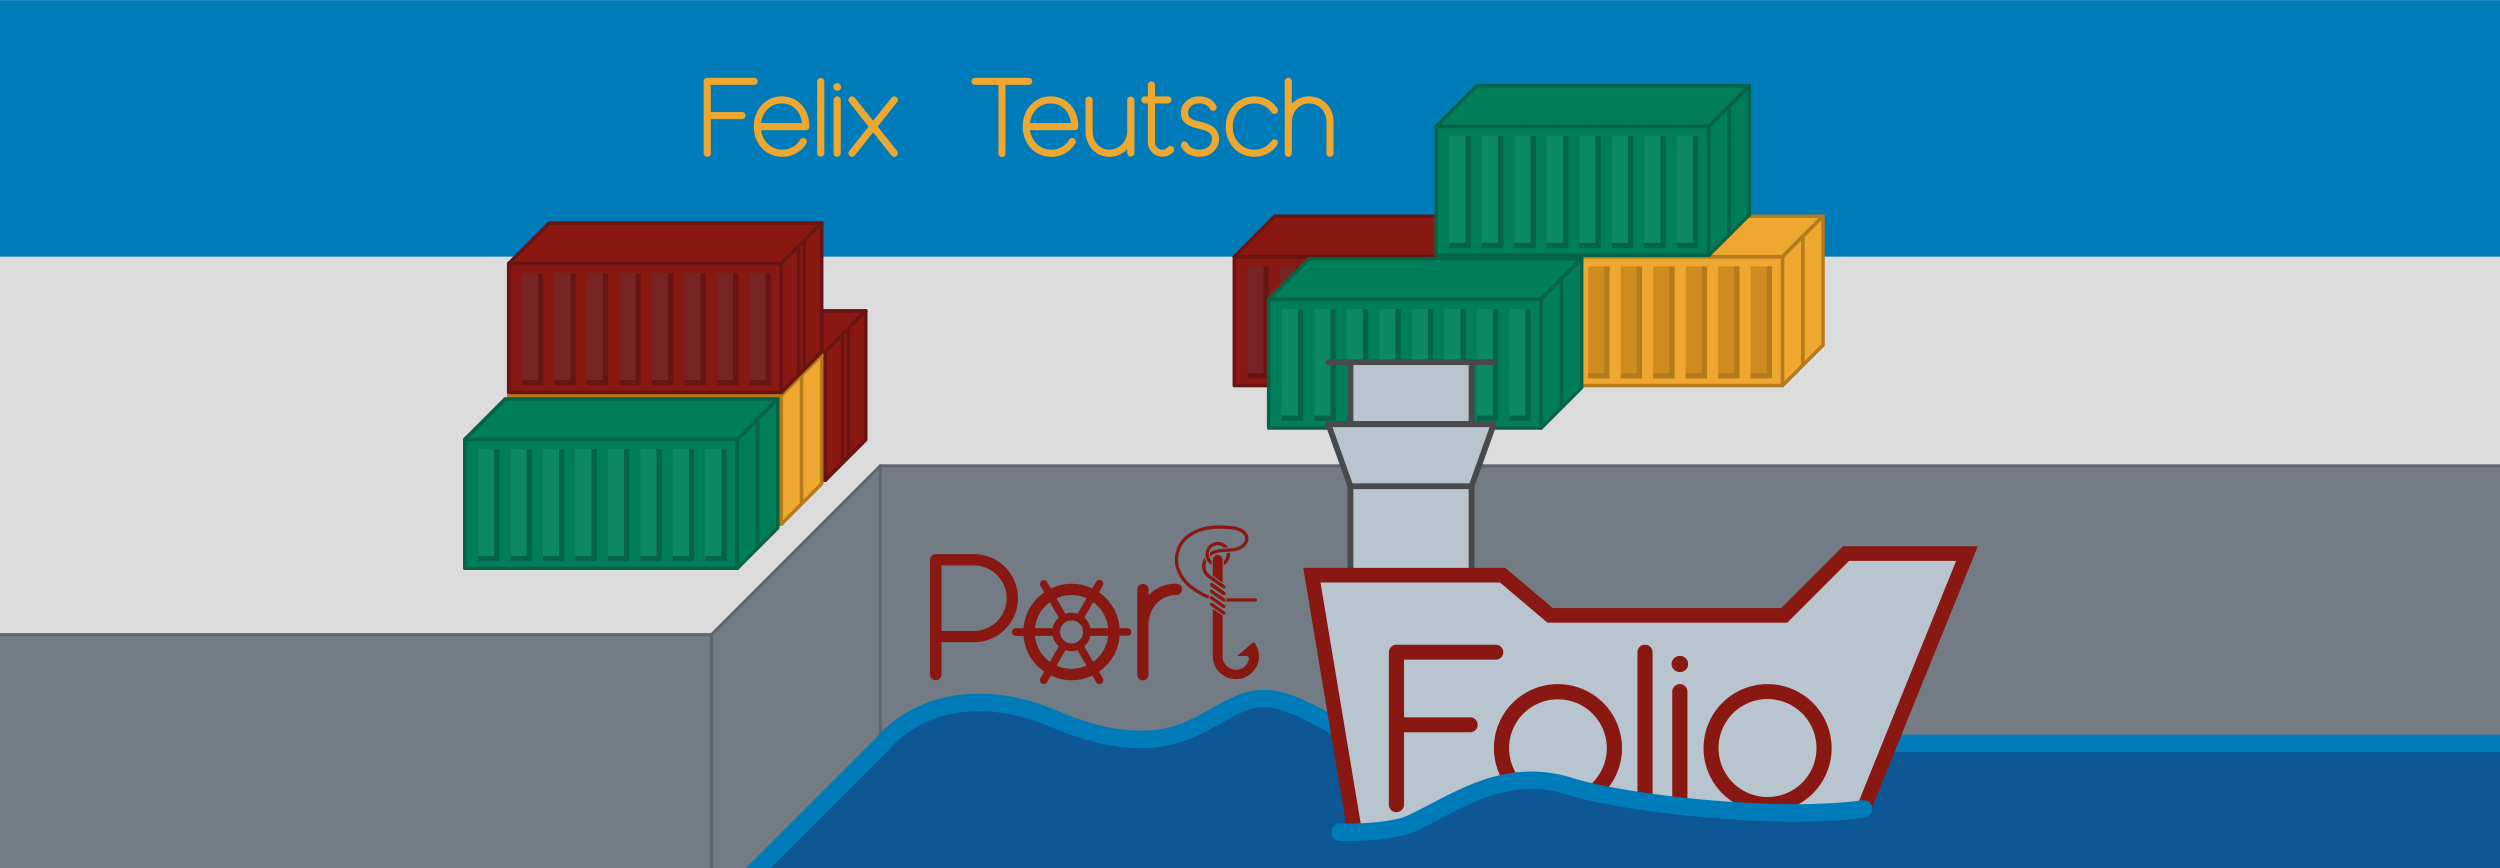 <svg id="Ebene_1" data-name="Ebene 1" xmlns="http://www.w3.org/2000/svg" viewBox="0 0 1713.89 595.28"><defs><style>.cls-1{fill:#007bb9;}.cls-2{fill:#dcdcdc;}.cls-3,.cls-5{fill:#737b84;stroke:#5f656c;stroke-width:2px;}.cls-15,.cls-17,.cls-3,.cls-5{stroke-linecap:round;}.cls-15,.cls-3{stroke-linejoin:round;}.cls-4{fill:#eea72f;}.cls-16,.cls-17,.cls-5,.cls-6{stroke-miterlimit:10;}.cls-6{fill:#0d5794;}.cls-17,.cls-6{stroke:#007bb9;stroke-width:12px;}.cls-7{fill:#881811;}.cls-8{fill:#691411;}.cls-9{fill:#762424;}.cls-10{fill:#b57a1c;}.cls-11{fill:#ce8b20;}.cls-12{fill:#007e59;}.cls-13{fill:#056347;}.cls-14{fill:#0d8865;}.cls-15,.cls-16{fill:#b9c5ce;}.cls-15{stroke:#47494b;stroke-width:4px;}.cls-16{stroke:#881811;stroke-width:10px;}.cls-17{fill:none;}</style></defs><path class="cls-1" d="M-64.79.07l-.18,176H1728.09V.07Z"/><polygon class="cls-2" points="1728.09 176.1 1728.09 319.32 603.49 319.32 487.75 435.06 -64.79 435.06 -63.79 176.1 1728.09 176.1"/><polyline class="cls-3" points="-64.79 595.34 -64.79 435.06 487.75 435.06 603.49 319.32 1728.09 319.32 1728.09 509.61 603.49 509.61 517.75 595.34"/><path class="cls-4" d="M519.46,55.8A2.46,2.46,0,0,1,517,58.18h-29.7V76.82h21.41a2.42,2.42,0,1,1,0,4.84H487.31v23.4a2.47,2.47,0,0,1-2.45,2.45,2.42,2.42,0,0,1-2.46-2.45V55.8a2.42,2.42,0,0,1,2.46-2.45H517A2.47,2.47,0,0,1,519.46,55.8Z"/><path class="cls-4" d="M536.34,107.51c-11.2,0-19.56-8.9-19.56-20.71A21.88,21.88,0,0,1,522,72.22a18.37,18.37,0,0,1,14-6.14c11,0,18.87,8.67,18.87,20.72a2.47,2.47,0,0,1-2.46,2.45H521.76c1.08,7.75,7,13.35,14.58,13.35a13.85,13.85,0,0,0,12.27-6.9,2.48,2.48,0,0,1,4.22,2.6A19,19,0,0,1,536.34,107.51ZM521.76,84.34h28c-.93-8-6.3-13.43-13.81-13.43S522.76,76.44,521.76,84.34Z"/><path class="cls-4" d="M565.11,55.8v49.26a2.46,2.46,0,0,1-4.91,0V55.8a2.46,2.46,0,0,1,4.91,0Z"/><path class="cls-4" d="M573.93,57a2.66,2.66,0,0,1,2.69,2.61,2.61,2.61,0,0,1-2.69,2.61,2.65,2.65,0,0,1-2.68-2.61A2.71,2.71,0,0,1,573.93,57Zm0,50.56a2.47,2.47,0,0,1-2.45-2.45V68.46a2.45,2.45,0,0,1,2.45-2.38,2.41,2.41,0,0,1,2.46,2.38v36.6A2.42,2.42,0,0,1,573.93,107.51Z"/><path class="cls-4" d="M615,103.52a2.52,2.52,0,0,1-.38,3.45,2.46,2.46,0,0,1-3.46-.38L598.56,90.71,586,106.59a2.34,2.34,0,0,1-1.92.92,2.3,2.3,0,0,1-1.53-.54,2.51,2.51,0,0,1-.39-3.45L595.42,86.8,582.14,70A2.43,2.43,0,1,1,586,67l12.58,15.81L611.14,67A2.43,2.43,0,1,1,615,70L601.71,86.8Z"/><path class="cls-4" d="M707.66,55.8a2.42,2.42,0,0,1-2.46,2.38H689.32v46.88a2.42,2.42,0,1,1-4.83,0V58.18H668.61a2.42,2.42,0,1,1,0-4.83H705.2A2.42,2.42,0,0,1,707.66,55.8Z"/><path class="cls-4" d="M720.7,107.51c-11.2,0-19.56-8.9-19.56-20.71a21.83,21.83,0,0,1,5.22-14.58,18.35,18.35,0,0,1,14-6.14c11,0,18.87,8.67,18.87,20.72a2.47,2.47,0,0,1-2.45,2.45H706.13c1.07,7.75,7,13.35,14.57,13.35A13.88,13.88,0,0,0,733,95.7a2.48,2.48,0,0,1,4.22,2.6A19,19,0,0,1,720.7,107.51ZM706.13,84.34h28c-.92-8-6.29-13.43-13.81-13.43S707.12,76.44,706.13,84.34Z"/><path class="cls-4" d="M777.71,68.46v36.6a2.46,2.46,0,0,1-4.91,0v-2.77a16.71,16.71,0,0,1-12.2,5.22,15.74,15.74,0,0,1-12-5.29,18.82,18.82,0,0,1-4.45-12.43V68.46a2.46,2.46,0,0,1,4.91,0V89.79c0,7.44,4.83,12.81,11.51,12.81s12.2-5.6,12.2-12.81V68.46a2.46,2.46,0,0,1,4.91,0Z"/><path class="cls-4" d="M804.1,100.61a2.44,2.44,0,0,1,.31,3.45,10,10,0,0,1-17.5-6.45V70.91h-2.22a2.42,2.42,0,0,1,0-4.83h2.22V58.26a2.47,2.47,0,0,1,2.46-2.46,2.42,2.42,0,0,1,2.45,2.46v7.82h8.67a2.42,2.42,0,1,1,0,4.83h-8.67v26.7a5,5,0,0,0,5.07,5,4.77,4.77,0,0,0,3.76-1.76A2.43,2.43,0,0,1,804.1,100.61Z"/><path class="cls-4" d="M822.21,107.51c-5.68,0-10.44-2.68-12.43-7.06a2.56,2.56,0,0,1,1.23-3.3,2.45,2.45,0,0,1,3.22,1.23c.92,2.07,3.53,4.22,8,4.22,5.6,0,8.59-3.61,8.59-7.06,0-4.52-2.76-5.68-9.13-7.29-5.37-1.38-12.12-3.07-12.12-11a10.91,10.91,0,0,1,3.3-7.67,13,13,0,0,1,9.36-3.53c5.29,0,9.66,2.46,11.58,6.52a2.35,2.35,0,0,1-1.15,3.22,2.46,2.46,0,0,1-3.3-1.15c-.84-1.76-3.14-3.76-7.13-3.76-5.68,0-7.75,3.92-7.75,6.37,0,3.76,2.45,4.76,8.44,6.22,5.37,1.38,12.81,3.22,12.81,12a11.8,11.8,0,0,1-3.53,8.21A13.91,13.91,0,0,1,822.21,107.51Z"/><path class="cls-4" d="M859.88,107.51c-11.13,0-19.57-8.9-19.57-20.71s8.44-20.72,19.57-20.72a18.87,18.87,0,0,1,15.8,8.13,2.45,2.45,0,1,1-4,2.84,14.08,14.08,0,0,0-11.81-6.14c-8.37,0-14.74,6.83-14.74,15.89s6.37,15.8,14.74,15.8a14,14,0,0,0,11.81-6.06,2.43,2.43,0,0,1,4,2.76A18.91,18.91,0,0,1,859.88,107.51Z"/><path class="cls-4" d="M914.27,83.73v21.33a2.42,2.42,0,0,1-2.45,2.45,2.47,2.47,0,0,1-2.46-2.45V83.73c0-7.29-5.06-12.82-11.81-12.82s-11.9,5.53-11.9,12.82v21.33a2.42,2.42,0,0,1-2.45,2.45,2.47,2.47,0,0,1-2.46-2.45V55.8a2.47,2.47,0,0,1,2.46-2.45,2.42,2.42,0,0,1,2.45,2.45V71a16.39,16.39,0,0,1,11.9-4.91C907.06,66.08,914.27,73.68,914.27,83.73Z"/><line class="cls-5" x1="487.75" y1="595.34" x2="487.75" y2="435.06"/><line class="cls-5" x1="603.49" y1="509.6" x2="603.49" y2="319.32"/><path class="cls-6" d="M1760,509.61,1774.59,610l-1272.92,3.3L605.35,509.62h0s22.09-29.14,67.72-28S729.82,504,777.3,506.78s63.48-31.7,94.3-27.53c23.31,3.16,42.7,22.39,75.32,30.36Z"/><rect class="cls-7" x="846.19" y="175.97" width="186.88" height="88.36"/><path class="cls-8" d="M1033.07,265.53H846.19a1.21,1.21,0,0,1-1.21-1.21V176a1.21,1.21,0,0,1,1.21-1.21h186.88a1.21,1.21,0,0,1,1.21,1.21v88.35A1.21,1.21,0,0,1,1033.07,265.53Zm-185.68-2.41h184.48v-86H847.39Z"/><polygon class="cls-7" points="1033.07 175.97 846.19 175.97 873.94 148.21 1060.82 148.21 1033.07 175.97"/><path class="cls-8" d="M1033.07,177.17H846.19a1.2,1.2,0,0,1-.85-2l27.75-27.76a1.17,1.17,0,0,1,.85-.35h186.88a1.2,1.2,0,0,1,.86,2.05l-27.76,27.76A1.17,1.17,0,0,1,1033.07,177.17Zm-184-2.41h183.47l25.35-25.34H874.44Z"/><polygon class="cls-7" points="1060.82 148.21 1060.82 236.57 1057.2 240.2 1033.07 264.32 1033.07 229.28 1033.07 175.97 1033.07 175.97 1060.82 148.21"/><path class="cls-8" d="M1033.07,265.53a1.25,1.25,0,0,1-.46-.09,1.21,1.21,0,0,1-.74-1.11V176a1.18,1.18,0,0,1,.36-.85.23.23,0,0,1,.07-.07L1060,147.36a1.2,1.2,0,0,1,1.31-.26,1.22,1.22,0,0,1,.75,1.11v88.36a1.18,1.18,0,0,1-.36.85l-27.75,27.76A1.19,1.19,0,0,1,1033.07,265.53Zm1.2-89.06v85l25.34-25.35V151.12Z"/><rect class="cls-9" x="1011.18" y="182.66" width="12.85" height="74.97"/><rect class="cls-9" x="988.9" y="182.66" width="12.85" height="74.97"/><rect class="cls-9" x="966.62" y="182.66" width="12.85" height="74.97"/><rect class="cls-9" x="944.34" y="182.66" width="12.85" height="74.97"/><rect class="cls-9" x="922.06" y="182.66" width="12.85" height="74.97"/><rect class="cls-9" x="899.79" y="182.66" width="12.85" height="74.97"/><rect class="cls-9" x="877.51" y="182.66" width="12.85" height="74.97"/><rect class="cls-9" x="855.23" y="182.66" width="12.85" height="74.97"/><polygon class="cls-8" points="869.89 259.44 855.23 259.44 855.23 255.82 866.27 255.82 866.27 182.66 869.89 182.66 869.89 259.44"/><polygon class="cls-8" points="892.17 259.44 877.51 259.44 877.51 255.82 888.55 255.82 888.55 182.66 892.17 182.66 892.17 259.44"/><polygon class="cls-8" points="914.45 259.44 899.78 259.44 899.78 255.82 910.83 255.82 910.83 182.66 914.45 182.66 914.45 259.44"/><polygon class="cls-8" points="936.72 259.44 922.06 259.44 922.06 255.82 933.11 255.82 933.11 182.66 936.72 182.66 936.72 259.44"/><polygon class="cls-8" points="959 259.44 944.34 259.44 944.34 255.82 955.39 255.82 955.39 182.66 959 182.66 959 259.44"/><polygon class="cls-8" points="981.28 259.44 966.62 259.44 966.62 255.82 977.67 255.82 977.67 182.66 981.28 182.66 981.28 259.44"/><polygon class="cls-8" points="1003.56 259.44 988.9 259.44 988.9 255.82 999.95 255.82 999.95 182.66 1003.56 182.66 1003.56 259.44"/><polygon class="cls-8" points="1025.84 259.44 1011.18 259.44 1011.18 255.82 1022.22 255.82 1022.22 182.66 1025.84 182.66 1025.84 259.44"/><rect class="cls-8" x="1043.78" y="164.37" width="2.41" height="88.36"/><rect class="cls-8" x="1047.71" y="159.93" width="2.41" height="88.36"/><rect class="cls-7" x="378.89" y="240.89" width="186.88" height="88.36"/><path class="cls-8" d="M565.77,330.45H378.89a1.21,1.21,0,0,1-1.21-1.21V240.89a1.21,1.21,0,0,1,1.21-1.21H565.77a1.21,1.21,0,0,1,1.21,1.21v88.35A1.21,1.21,0,0,1,565.77,330.45ZM380.09,328H564.57v-86H380.09Z"/><polygon class="cls-7" points="565.77 240.89 378.89 240.89 406.64 213.13 593.52 213.13 565.77 240.89"/><path class="cls-8" d="M565.77,242.09H378.89A1.2,1.2,0,0,1,378,240l27.76-27.76a1.18,1.18,0,0,1,.85-.36H593.52a1.22,1.22,0,0,1,1.12.75,1.2,1.2,0,0,1-.27,1.31l-27.75,27.76A1.21,1.21,0,0,1,565.77,242.09Zm-184-2.41H565.27l25.34-25.35H407.14Z"/><polygon class="cls-7" points="593.52 213.13 593.52 301.49 589.9 305.12 565.77 329.24 565.77 294.2 565.77 240.89 565.77 240.89 593.52 213.13"/><path class="cls-8" d="M565.77,330.45a1.25,1.25,0,0,1-.46-.09,1.21,1.21,0,0,1-.74-1.12V240.89a1.25,1.25,0,0,1,.35-.86L565,240l27.68-27.69a1.2,1.2,0,0,1,2.05.85v88.36a1.19,1.19,0,0,1-.35.85l-27.75,27.75A1.16,1.16,0,0,1,565.77,330.45Zm1.2-89.06v84.94L592.32,301V216Z"/><rect class="cls-9" x="543.88" y="247.58" width="12.85" height="74.97"/><rect class="cls-9" x="521.6" y="247.58" width="12.85" height="74.97"/><rect class="cls-9" x="499.32" y="247.58" width="12.85" height="74.97"/><rect class="cls-9" x="477.04" y="247.58" width="12.85" height="74.97"/><rect class="cls-9" x="454.76" y="247.58" width="12.85" height="74.97"/><rect class="cls-9" x="432.48" y="247.58" width="12.85" height="74.97"/><rect class="cls-9" x="410.21" y="247.58" width="12.85" height="74.97"/><rect class="cls-9" x="387.93" y="247.58" width="12.85" height="74.97"/><polygon class="cls-8" points="402.58 324.36 387.93 324.36 387.93 320.74 398.97 320.74 398.97 247.58 402.58 247.58 402.58 324.36"/><polygon class="cls-8" points="424.86 324.36 410.2 324.36 410.2 320.74 421.25 320.74 421.25 247.58 424.86 247.58 424.86 324.36"/><polygon class="cls-8" points="447.14 324.36 432.48 324.36 432.48 320.74 443.53 320.74 443.53 247.58 447.14 247.58 447.14 324.36"/><polygon class="cls-8" points="469.42 324.36 454.76 324.36 454.76 320.74 465.81 320.74 465.81 247.58 469.42 247.58 469.42 324.36"/><polygon class="cls-8" points="491.7 324.36 477.04 324.36 477.04 320.74 488.09 320.74 488.09 247.58 491.7 247.58 491.7 324.36"/><polygon class="cls-8" points="513.98 324.36 499.32 324.36 499.32 320.74 510.37 320.74 510.37 247.58 513.98 247.58 513.98 324.36"/><polygon class="cls-8" points="536.26 324.36 521.6 324.36 521.6 320.74 532.64 320.74 532.64 247.58 536.26 247.58 536.26 324.36"/><polygon class="cls-8" points="558.54 324.36 543.88 324.36 543.88 320.74 554.92 320.74 554.92 247.58 558.54 247.58 558.54 324.36"/><rect class="cls-8" x="576.48" y="229.28" width="2.41" height="88.36"/><rect class="cls-8" x="580.41" y="224.84" width="2.41" height="88.36"/><rect class="cls-4" x="348.73" y="271.05" width="186.88" height="88.36"/><path class="cls-10" d="M535.61,360.61H348.73a1.2,1.2,0,0,1-1.21-1.2V271.05a1.21,1.21,0,0,1,1.21-1.2H535.61a1.21,1.21,0,0,1,1.21,1.2v88.36A1.2,1.2,0,0,1,535.61,360.61Zm-185.68-2.4H534.41V272.26H349.93Z"/><polygon class="cls-4" points="535.61 271.06 348.73 271.06 376.48 243.3 563.36 243.3 535.61 271.06"/><path class="cls-10" d="M535.61,272.26H348.73a1.21,1.21,0,0,1-1.12-.74,1.24,1.24,0,0,1,.26-1.32l27.75-27.76a1.25,1.25,0,0,1,.86-.35H563.36a1.21,1.21,0,0,1,.85,2.06l-27.75,27.76A1.21,1.21,0,0,1,535.61,272.26Zm-184-2.41H535.11l25.34-25.35H377Z"/><polygon class="cls-4" points="563.36 243.3 563.36 331.66 559.74 335.28 535.61 359.41 535.61 324.37 535.61 271.05 535.61 271.05 563.36 243.3"/><path class="cls-10" d="M535.61,360.62a1.09,1.09,0,0,1-.46-.1,1.19,1.19,0,0,1-.74-1.11V271.05a1.23,1.23,0,0,1,.35-.85l.08-.07,27.68-27.68a1.2,1.2,0,0,1,2,.85v88.36a1.19,1.19,0,0,1-.35.85l-27.75,27.75A1.21,1.21,0,0,1,535.61,360.62Zm1.2-89.06V356.5l25.33-25.34v-85Z"/><rect class="cls-11" x="513.72" y="277.75" width="12.85" height="74.97"/><rect class="cls-11" x="491.44" y="277.75" width="12.85" height="74.97"/><rect class="cls-11" x="469.16" y="277.75" width="12.85" height="74.97"/><rect class="cls-11" x="446.88" y="277.75" width="12.85" height="74.97"/><rect class="cls-11" x="424.6" y="277.75" width="12.85" height="74.97"/><rect class="cls-11" x="402.32" y="277.75" width="12.85" height="74.97"/><rect class="cls-11" x="380.04" y="277.75" width="12.85" height="74.97"/><rect class="cls-11" x="357.77" y="277.75" width="12.85" height="74.97"/><polygon class="cls-10" points="372.42 354.52 357.77 354.52 357.77 350.91 368.81 350.91 368.81 277.75 372.42 277.75 372.42 354.52"/><polygon class="cls-10" points="394.7 354.52 380.05 354.52 380.05 350.91 391.09 350.91 391.09 277.75 394.7 277.75 394.7 354.52"/><polygon class="cls-10" points="416.98 354.52 402.32 354.52 402.32 350.91 413.37 350.91 413.37 277.75 416.98 277.75 416.98 354.52"/><polygon class="cls-10" points="439.26 354.52 424.6 354.52 424.6 350.91 435.65 350.91 435.65 277.75 439.26 277.75 439.26 354.52"/><polygon class="cls-10" points="461.54 354.52 446.88 354.52 446.88 350.91 457.93 350.91 457.93 277.75 461.54 277.75 461.54 354.52"/><polygon class="cls-10" points="483.82 354.52 469.16 354.52 469.16 350.91 480.2 350.91 480.2 277.75 483.82 277.75 483.82 354.52"/><polygon class="cls-10" points="506.1 354.52 491.44 354.52 491.44 350.91 502.48 350.91 502.48 277.75 506.1 277.75 506.1 354.52"/><polygon class="cls-10" points="528.38 354.52 513.72 354.52 513.72 350.91 524.76 350.91 524.76 277.75 528.38 277.75 528.38 354.52"/><rect class="cls-10" x="548.28" y="257.18" width="2.41" height="88.36"/><rect class="cls-4" x="1035.18" y="175.97" width="186.88" height="88.36"/><path class="cls-10" d="M1222.07,265.53H1035.18a1.21,1.21,0,0,1-1.2-1.21V176a1.21,1.21,0,0,1,1.2-1.21h186.89a1.2,1.2,0,0,1,1.2,1.21v88.35A1.2,1.2,0,0,1,1222.07,265.53Zm-185.68-2.41h184.47v-86H1036.39Z"/><polygon class="cls-4" points="1222.07 175.97 1035.18 175.97 1062.94 148.21 1249.82 148.21 1222.07 175.97"/><path class="cls-10" d="M1222.07,177.17H1035.18a1.2,1.2,0,0,1-.85-2l27.75-27.76a1.21,1.21,0,0,1,.86-.35h186.88a1.2,1.2,0,0,1,.85,2.05l-27.75,27.76A1.17,1.17,0,0,1,1222.07,177.17Zm-184-2.41h183.48l25.34-25.34H1063.43Z"/><polygon class="cls-4" points="1249.82 148.21 1249.82 236.57 1246.2 240.2 1222.07 264.32 1222.07 229.28 1222.07 175.97 1222.07 175.97 1249.82 148.21"/><path class="cls-10" d="M1222.07,265.53a1.25,1.25,0,0,1-.46-.09,1.21,1.21,0,0,1-.74-1.11V176a1.21,1.21,0,0,1,.35-.85l.08-.07L1249,147.36a1.2,1.2,0,0,1,2,.85v88.36a1.17,1.17,0,0,1-.35.85l-27.75,27.76A1.2,1.2,0,0,1,1222.07,265.53Zm1.2-89.06v85l25.33-25.35V151.12Z"/><rect class="cls-11" x="1200.18" y="182.66" width="12.85" height="74.97"/><rect class="cls-11" x="1177.9" y="182.66" width="12.85" height="74.97"/><rect class="cls-11" x="1155.62" y="182.66" width="12.85" height="74.97"/><rect class="cls-11" x="1133.34" y="182.66" width="12.85" height="74.97"/><rect class="cls-11" x="1111.06" y="182.66" width="12.85" height="74.97"/><rect class="cls-11" x="1088.78" y="182.66" width="12.85" height="74.97"/><rect class="cls-11" x="1066.5" y="182.66" width="12.85" height="74.97"/><rect class="cls-11" x="1044.23" y="182.66" width="12.85" height="74.97"/><polygon class="cls-10" points="1058.88 259.44 1044.22 259.44 1044.22 255.82 1055.27 255.82 1055.27 182.66 1058.88 182.66 1058.88 259.44"/><polygon class="cls-10" points="1081.16 259.44 1066.5 259.44 1066.5 255.82 1077.55 255.82 1077.55 182.66 1081.16 182.66 1081.16 259.44"/><polygon class="cls-10" points="1103.44 259.44 1088.78 259.44 1088.78 255.82 1099.83 255.82 1099.83 182.66 1103.44 182.66 1103.44 259.44"/><polygon class="cls-10" points="1125.72 259.44 1111.06 259.44 1111.06 255.82 1122.11 255.82 1122.11 182.66 1125.72 182.66 1125.72 259.44"/><polygon class="cls-10" points="1148 259.44 1133.34 259.44 1133.34 255.82 1144.38 255.82 1144.38 182.66 1148 182.66 1148 259.44"/><polygon class="cls-10" points="1170.28 259.44 1155.62 259.44 1155.62 255.82 1166.66 255.82 1166.66 182.66 1170.28 182.66 1170.28 259.44"/><polygon class="cls-10" points="1192.56 259.44 1177.9 259.44 1177.9 255.82 1188.94 255.82 1188.94 182.66 1192.56 182.66 1192.56 259.44"/><polygon class="cls-10" points="1214.84 259.44 1200.18 259.44 1200.18 255.82 1211.22 255.82 1211.22 182.66 1214.84 182.66 1214.84 259.44"/><rect class="cls-10" x="1234.74" y="162.09" width="2.41" height="88.36"/><rect class="cls-12" x="869.74" y="205.06" width="186.88" height="88.36"/><path class="cls-13" d="M1056.62,294.62H869.74a1.21,1.21,0,0,1-1.21-1.2V205.06a1.21,1.21,0,0,1,1.21-1.2h186.88a1.2,1.2,0,0,1,1.2,1.2v88.36A1.2,1.2,0,0,1,1056.62,294.62Zm-185.68-2.41h184.48V206.27H870.94Z"/><polygon class="cls-12" points="1056.62 205.06 869.74 205.06 897.49 177.31 1084.37 177.31 1056.62 205.06"/><path class="cls-13" d="M1056.62,206.27H869.74a1.21,1.21,0,0,1-.86-2.06l27.75-27.76a1.25,1.25,0,0,1,.86-.35h186.88a1.19,1.19,0,0,1,1.11.74,1.2,1.2,0,0,1-.26,1.32l-27.75,27.76A1.21,1.21,0,0,1,1056.62,206.27Zm-184-2.41h183.48l25.34-25.35H898Z"/><polygon class="cls-12" points="1084.37 177.31 1084.37 265.67 1080.75 269.29 1056.62 293.42 1056.62 258.38 1056.62 205.06 1056.62 205.06 1084.37 177.31"/><path class="cls-13" d="M1056.62,294.62a1.25,1.25,0,0,1-.46-.09,1.19,1.19,0,0,1-.74-1.11V205.06a1.23,1.23,0,0,1,.35-.85l.08-.07,27.68-27.68a1.2,1.2,0,0,1,2,.85v88.36a1.2,1.2,0,0,1-.35.85l-27.75,27.75A1.2,1.2,0,0,1,1056.62,294.62Zm1.2-89.05v84.94l25.33-25.34v-85Z"/><rect class="cls-14" x="1034.73" y="211.76" width="12.85" height="74.97"/><rect class="cls-14" x="990.17" y="211.76" width="12.85" height="74.97"/><rect class="cls-14" x="967.89" y="211.76" width="12.85" height="74.97"/><rect class="cls-14" x="945.61" y="211.76" width="12.85" height="74.97"/><rect class="cls-14" x="923.33" y="211.76" width="12.85" height="74.97"/><rect class="cls-14" x="901.05" y="211.76" width="12.85" height="74.97"/><rect class="cls-14" x="878.78" y="211.76" width="12.85" height="74.97"/><rect class="cls-14" x="1012.45" y="211.76" width="12.85" height="74.97"/><polygon class="cls-13" points="1027.11 288.53 1012.45 288.53 1012.45 284.92 1023.49 284.92 1023.49 211.76 1027.11 211.76 1027.11 288.53"/><polygon class="cls-13" points="893.43 288.53 878.78 288.53 878.78 284.92 889.82 284.92 889.82 211.76 893.43 211.76 893.43 288.53"/><polygon class="cls-13" points="915.71 288.53 901.05 288.53 901.05 284.92 912.1 284.92 912.1 211.76 915.71 211.76 915.71 288.53"/><polygon class="cls-13" points="937.99 288.53 923.33 288.53 923.33 284.92 934.38 284.92 934.38 211.76 937.99 211.76 937.99 288.53"/><polygon class="cls-13" points="960.27 288.53 945.61 288.53 945.61 284.92 956.66 284.92 956.66 211.76 960.27 211.76 960.27 288.53"/><polygon class="cls-13" points="982.55 288.53 967.89 288.53 967.89 284.92 978.94 284.92 978.94 211.76 982.55 211.76 982.55 288.53"/><polygon class="cls-13" points="1004.83 288.53 990.17 288.53 990.17 284.92 1001.22 284.92 1001.22 211.76 1004.83 211.76 1004.83 288.53"/><polygon class="cls-13" points="1049.39 288.53 1034.73 288.53 1034.73 284.92 1045.77 284.92 1045.77 211.76 1049.39 211.76 1049.39 288.53"/><rect class="cls-13" x="1069.29" y="191.18" width="2.41" height="88.36"/><rect class="cls-12" x="318.61" y="301.22" width="186.88" height="88.36"/><path class="cls-13" d="M505.5,390.78H318.61a1.2,1.2,0,0,1-1.2-1.2V301.22a1.2,1.2,0,0,1,1.2-1.2H505.5a1.2,1.2,0,0,1,1.2,1.2v88.36A1.2,1.2,0,0,1,505.5,390.78Zm-185.68-2.41H504.29V302.43H319.82Z"/><polygon class="cls-12" points="505.5 301.22 318.61 301.22 346.36 273.46 533.25 273.46 505.5 301.22"/><path class="cls-13" d="M505.5,302.43H318.61a1.21,1.21,0,0,1-.85-2.06l27.75-27.76a1.23,1.23,0,0,1,.85-.35H533.25a1.21,1.21,0,0,1,.85,2.06l-27.75,27.75A1.21,1.21,0,0,1,505.5,302.43Zm-184-2.41H505l25.34-25.35H346.86Z"/><polygon class="cls-12" points="533.24 273.47 533.24 361.82 529.62 365.45 505.5 389.58 505.5 354.54 505.49 301.22 505.5 301.22 533.24 273.47"/><path class="cls-13" d="M505.5,390.78a1.18,1.18,0,0,1-.46-.09,1.2,1.2,0,0,1-.75-1.11V301.22a1.19,1.19,0,0,1,.35-.85l.07-.07,27.68-27.68a1.21,1.21,0,0,1,2.06.85v88.36a1.25,1.25,0,0,1-.35.85l-27.75,27.75A1.2,1.2,0,0,1,505.5,390.78Zm1.2-89v84.94L532,361.33V276.38Z"/><rect class="cls-14" x="483.6" y="307.92" width="12.85" height="74.97"/><rect class="cls-14" x="439.05" y="307.92" width="12.85" height="74.97"/><rect class="cls-14" x="416.77" y="307.92" width="12.85" height="74.97"/><rect class="cls-14" x="394.49" y="307.92" width="12.85" height="74.97"/><rect class="cls-14" x="372.21" y="307.92" width="12.85" height="74.97"/><rect class="cls-14" x="349.93" y="307.92" width="12.85" height="74.97"/><rect class="cls-14" x="327.65" y="307.92" width="12.85" height="74.97"/><rect class="cls-14" x="461.32" y="307.92" width="12.85" height="74.97"/><polygon class="cls-13" points="475.98 384.69 461.32 384.69 461.32 381.08 472.37 381.08 472.37 307.92 475.98 307.92 475.98 384.69"/><polygon class="cls-13" points="342.31 384.69 327.65 384.69 327.65 381.08 338.69 381.08 338.69 307.92 342.31 307.92 342.31 384.69"/><polygon class="cls-13" points="364.59 384.69 349.93 384.69 349.93 381.08 360.97 381.08 360.97 307.92 364.59 307.92 364.59 384.69"/><polygon class="cls-13" points="386.87 384.69 372.21 384.69 372.21 381.08 383.25 381.08 383.25 307.92 386.87 307.92 386.87 384.69"/><polygon class="cls-13" points="409.15 384.69 394.49 384.69 394.49 381.08 405.53 381.08 405.53 307.92 409.15 307.92 409.15 384.69"/><polygon class="cls-13" points="431.43 384.69 416.77 384.69 416.77 381.08 427.81 381.08 427.81 307.92 431.43 307.92 431.43 384.69"/><polygon class="cls-13" points="453.7 384.69 439.05 384.69 439.05 381.08 450.09 381.08 450.09 307.92 453.7 307.92 453.7 384.69"/><polygon class="cls-13" points="498.26 384.69 483.6 384.69 483.6 381.08 494.65 381.08 494.65 307.92 498.26 307.92 498.26 384.69"/><rect class="cls-13" x="518.17" y="287.34" width="2.41" height="88.36"/><rect class="cls-12" x="984.63" y="86.63" width="186.88" height="88.36"/><path class="cls-13" d="M1171.52,176.19H984.63a1.21,1.21,0,0,1-1.2-1.21V86.63a1.21,1.21,0,0,1,1.2-1.21h186.89a1.21,1.21,0,0,1,1.2,1.21V175A1.21,1.21,0,0,1,1171.52,176.19Zm-185.68-2.41h184.47V87.83H985.84Z"/><polygon class="cls-12" points="1171.52 86.63 984.63 86.63 1012.38 58.87 1199.27 58.87 1171.52 86.63"/><path class="cls-13" d="M1171.52,87.83H984.63a1.19,1.19,0,0,1-1.11-.74,1.2,1.2,0,0,1,.26-1.32L1011.53,58a1.23,1.23,0,0,1,.85-.35h186.89a1.22,1.22,0,0,1,1.11.75,1.2,1.2,0,0,1-.26,1.31l-27.75,27.76A1.23,1.23,0,0,1,1171.52,87.83Zm-184-2.41H1171l25.34-25.35H1012.88Z"/><polygon class="cls-12" points="1199.27 58.87 1199.27 147.23 1195.64 150.85 1171.52 174.98 1171.52 139.94 1171.51 86.62 1171.52 86.62 1199.27 58.87"/><path class="cls-13" d="M1171.52,176.19a1.06,1.06,0,0,1-.46-.1,1.2,1.2,0,0,1-.75-1.11V86.62a1.19,1.19,0,0,1,.35-.85.46.46,0,0,0,.07-.07L1198.41,58a1.2,1.2,0,0,1,1.32-.26,1.19,1.19,0,0,1,.74,1.11v88.36a1.23,1.23,0,0,1-.35.85l-27.75,27.75A1.21,1.21,0,0,1,1171.52,176.19Zm1.2-89.06v84.94l25.34-25.34V61.78Z"/><rect class="cls-14" x="1149.62" y="93.32" width="12.85" height="74.97"/><rect class="cls-14" x="1105.07" y="93.32" width="12.85" height="74.97"/><rect class="cls-14" x="1082.79" y="93.32" width="12.85" height="74.97"/><rect class="cls-14" x="1060.51" y="93.32" width="12.85" height="74.97"/><rect class="cls-14" x="1038.23" y="93.32" width="12.85" height="74.97"/><rect class="cls-14" x="1015.95" y="93.32" width="12.85" height="74.97"/><rect class="cls-14" x="993.67" y="93.32" width="12.85" height="74.97"/><rect class="cls-14" x="1127.34" y="93.32" width="12.85" height="74.97"/><polygon class="cls-13" points="1142 170.09 1127.35 170.09 1127.35 166.48 1138.39 166.48 1138.39 93.32 1142 93.32 1142 170.09"/><polygon class="cls-13" points="1008.33 170.09 993.67 170.09 993.67 166.48 1004.72 166.48 1004.72 93.32 1008.33 93.32 1008.33 170.09"/><polygon class="cls-13" points="1030.61 170.09 1015.95 170.09 1015.95 166.48 1026.99 166.48 1026.99 93.32 1030.61 93.32 1030.61 170.09"/><polygon class="cls-13" points="1052.89 170.09 1038.23 170.09 1038.23 166.48 1049.27 166.48 1049.27 93.32 1052.89 93.32 1052.89 170.09"/><polygon class="cls-13" points="1075.17 170.09 1060.51 170.09 1060.51 166.48 1071.55 166.48 1071.55 93.32 1075.17 93.32 1075.17 170.09"/><polygon class="cls-13" points="1097.45 170.09 1082.79 170.09 1082.79 166.48 1093.83 166.48 1093.83 93.32 1097.45 93.32 1097.45 170.09"/><polygon class="cls-13" points="1119.72 170.09 1105.07 170.09 1105.07 166.48 1116.11 166.48 1116.11 93.32 1119.72 93.32 1119.72 170.09"/><polygon class="cls-13" points="1164.28 170.09 1149.62 170.09 1149.62 166.48 1160.67 166.48 1160.67 93.32 1164.28 93.32 1164.28 170.09"/><rect class="cls-13" x="1184.19" y="72.75" width="2.41" height="88.36"/><rect class="cls-7" x="348.72" y="180.7" width="186.88" height="88.36"/><path class="cls-8" d="M535.61,270.26H348.73a1.21,1.21,0,0,1-1.21-1.21V180.7a1.21,1.21,0,0,1,1.21-1.21H535.61a1.2,1.2,0,0,1,1.2,1.21v88.35A1.2,1.2,0,0,1,535.61,270.26Zm-185.68-2.41H534.4v-86H349.93Z"/><polygon class="cls-7" points="535.61 180.7 348.73 180.7 376.48 152.94 563.36 152.94 535.61 180.7"/><path class="cls-8" d="M535.61,181.9H348.73a1.2,1.2,0,0,1-.86-2.05l27.75-27.76a1.21,1.21,0,0,1,.86-.35H563.36a1.2,1.2,0,0,1,.85,2l-27.75,27.76A1.17,1.17,0,0,1,535.61,181.9Zm-184-2.41H535.11l25.34-25.34H377Z"/><polygon class="cls-7" points="563.36 152.94 563.36 241.3 559.74 244.93 535.61 269.06 535.61 234.01 535.61 180.7 535.61 180.7 563.36 152.94"/><path class="cls-8" d="M535.61,270.26a1.25,1.25,0,0,1-.46-.09,1.21,1.21,0,0,1-.74-1.12V180.7a1.21,1.21,0,0,1,.35-.85l.08-.07,27.68-27.69a1.2,1.2,0,0,1,2,.85V241.3a1.17,1.17,0,0,1-.35.85l-27.75,27.76A1.2,1.2,0,0,1,535.61,270.26Zm1.2-89.06v84.95l25.33-25.35v-85Z"/><rect class="cls-9" x="513.72" y="187.39" width="12.85" height="74.97"/><rect class="cls-9" x="491.44" y="187.39" width="12.85" height="74.97"/><rect class="cls-9" x="469.16" y="187.39" width="12.85" height="74.97"/><rect class="cls-9" x="446.88" y="187.39" width="12.85" height="74.97"/><rect class="cls-9" x="424.6" y="187.39" width="12.85" height="74.97"/><rect class="cls-9" x="402.32" y="187.39" width="12.85" height="74.97"/><rect class="cls-9" x="380.04" y="187.39" width="12.85" height="74.97"/><rect class="cls-9" x="357.77" y="187.39" width="12.85" height="74.97"/><polygon class="cls-8" points="372.42 264.17 357.77 264.17 357.77 260.55 368.81 260.55 368.81 187.39 372.42 187.39 372.42 264.17"/><polygon class="cls-8" points="394.7 264.17 380.04 264.17 380.04 260.55 391.09 260.55 391.09 187.39 394.7 187.39 394.7 264.17"/><polygon class="cls-8" points="416.98 264.17 402.32 264.17 402.32 260.55 413.37 260.55 413.37 187.39 416.98 187.39 416.98 264.17"/><polygon class="cls-8" points="439.26 264.17 424.6 264.17 424.6 260.55 435.65 260.55 435.65 187.39 439.26 187.39 439.26 264.17"/><polygon class="cls-8" points="461.54 264.17 446.88 264.17 446.88 260.55 457.93 260.55 457.93 187.39 461.54 187.39 461.54 264.17"/><polygon class="cls-8" points="483.82 264.17 469.16 264.17 469.16 260.55 480.2 260.55 480.2 187.39 483.82 187.39 483.82 264.17"/><polygon class="cls-8" points="506.1 264.17 491.44 264.17 491.44 260.55 502.48 260.55 502.48 187.39 506.1 187.39 506.1 264.17"/><polygon class="cls-8" points="528.38 264.17 513.72 264.17 513.72 260.55 524.76 260.55 524.76 187.39 528.38 187.39 528.38 264.17"/><rect class="cls-8" x="546.32" y="169.1" width="2.41" height="88.36"/><rect class="cls-8" x="550.24" y="164.66" width="2.41" height="88.36"/><path class="cls-7" d="M697.85,410.15a30.1,30.1,0,0,1-30.12,30.12H645.44v22.16a3.92,3.92,0,0,1-7.84,0V383.82a3.88,3.88,0,0,1,3.92-3.92h26.21A30.13,30.13,0,0,1,697.85,410.15Zm-7.72,0a22.6,22.6,0,0,0-22.4-22.53H645.44v44.93h22.29A22.57,22.57,0,0,0,690.13,410.15Z"/><path class="cls-7" d="M810.3,404a3.86,3.86,0,0,1-3.92,3.92c-10.77,0-19,8.82-19,20.45v34a3.86,3.86,0,1,1-7.71,0V404a3.86,3.86,0,0,1,7.71,0v4a26.16,26.16,0,0,1,19-7.83A3.84,3.84,0,0,1,810.3,404Z"/><path class="cls-7" d="M772.8,430.65h-5.23a33,33,0,0,0-14.19-24.58l2.61-4.53a2.63,2.63,0,1,0-4.56-2.63l-2.61,4.52a33.08,33.08,0,0,0-28.39,0l-2.6-4.52a2.64,2.64,0,0,0-4.57,2.63l2.61,4.53a33.08,33.08,0,0,0-14.19,24.58h-5.23a2.64,2.64,0,1,0,0,5.27h5.23a33.06,33.06,0,0,0,14.19,24.58L713.26,465a2.62,2.62,0,0,0,1,3.6,2.59,2.59,0,0,0,1.31.36,2.66,2.66,0,0,0,2.29-1.32l2.6-4.52a33.08,33.08,0,0,0,28.39,0l2.61,4.52a2.62,2.62,0,0,0,2.28,1.32,2.64,2.64,0,0,0,2.28-4l-2.61-4.53a33,33,0,0,0,14.19-24.58h5.23a2.64,2.64,0,1,0,0-5.27Zm-13.09,0H747.58a13.12,13.12,0,0,0-4.19-7.26l6.1-10.57A25.31,25.31,0,0,1,759.71,430.65Zm-33,2.58a7.9,7.9,0,1,1,7.9,7.9A7.9,7.9,0,0,1,726.76,433.23Zm7.87-25.29a25,25,0,0,1,10.31,2.22l-6.11,10.58a13,13,0,0,0-8.4,0l-6.11-10.6A25,25,0,0,1,734.63,407.94Zm-14.87,4.88,6.13,10.61a13.17,13.17,0,0,0-4.15,7.22h-12.2A25.35,25.35,0,0,1,719.76,412.82Zm-10.22,23.1h12.23a13.24,13.24,0,0,0,4.16,7.15l-6.13,10.64A25.15,25.15,0,0,1,709.54,435.92Zm25.09,22.59a25.3,25.3,0,0,1-10.27-2.17l6.13-10.62a13.4,13.4,0,0,0,4.17.68,13.25,13.25,0,0,0,4.11-.66l6.12,10.6A25.21,25.21,0,0,1,734.63,458.51Zm14.83-4.8-6.12-10.6a13.18,13.18,0,0,0,4.22-7.19h12.15A25.17,25.17,0,0,1,749.46,453.71Z"/><line class="cls-7" x1="830.65" y1="415.2" x2="830.49" y2="415.09"/><line class="cls-7" x1="830.65" y1="410.52" x2="830.49" y2="410.41"/><line class="cls-7" x1="839.09" y1="416.43" x2="838.93" y2="416.32"/><line class="cls-7" x1="830.65" y1="405.84" x2="830.49" y2="405.72"/><line class="cls-7" x1="839.09" y1="411.75" x2="838.93" y2="411.64"/><line class="cls-7" x1="839.09" y1="407.07" x2="830.49" y2="401.05"/><line class="cls-7" x1="830.65" y1="396.48" x2="830.49" y2="396.37"/><line class="cls-7" x1="839.09" y1="402.4" x2="838.93" y2="402.28"/><path class="cls-7" d="M838.18,404.87l-6.78-4.75-.26-.19-.11-.07v2.76l.37.26,6.78,4.75.26.18.12.07v-2.75Z"/><path class="cls-7" d="M831.14,399.93l-.11-.07a1.29,1.29,0,0,0-.38-.12v2.62l.38.26.37.26v-2.76Zm0,0-.11-.07a1.29,1.29,0,0,0-.38-.12v2.62l.38.26.37.26v-2.76Zm0,0-.11-.07a1.29,1.29,0,0,0-.38-.12v2.62l.38.26.37.26v-2.76Zm0,0-.11-.07a1.29,1.29,0,0,0-.38-.12v2.62l.38.26.37.26v-2.76Zm0,0-.11-.07a1.29,1.29,0,0,0-.38-.12v2.62l.38.26.37.26v-2.76Zm0,0-.11-.07a1.29,1.29,0,0,0-.38-.12v2.62l.38.26.37.26v-2.76Zm7.42,5.2-.38-.26v2.76l.26.18.12.07a1,1,0,0,0,.37.11v-2.6Zm-7.42-5.2-.11-.07a1.29,1.29,0,0,0-.38-.12v2.62l.38.26.37.26v-2.76Zm0,0-.11-.07a1.29,1.29,0,0,0-.38-.12v2.62l.38.26.37.26v-2.76Zm0,0-.11-.07a1.29,1.29,0,0,0-.38-.12v2.62l.38.26.37.26v-2.76Zm0,0-.11-.07a1.29,1.29,0,0,0-.38-.12v2.62l.38.26.37.26v-2.76Zm0,0-.11-.07a1.29,1.29,0,0,0-.38-.12v2.62l.38.26.37.26v-2.76Z"/><path class="cls-7" d="M838.18,384v15.47l-6.56-4.6a.46.46,0,0,0-.1-.07l-.12-.08V383.83a3.38,3.38,0,0,1,1.12-2.51,3.28,3.28,0,0,1,2.26-.88,2.06,2.06,0,0,1,.35,0A3.49,3.49,0,0,1,838.18,384Z"/><path class="cls-7" d="M863.17,450.09a15.89,15.89,0,0,1-31.77,0V417.27L838,421.9a.59.59,0,0,0,.17.1v27.84a9.31,9.31,0,0,0,8.23,9.31,9.06,9.06,0,0,0,9.81-7.3,1.77,1.77,0,0,0-.37-1.47,1.83,1.83,0,0,0-1.41-.67h-6.15l10.38-9a1.09,1.09,0,0,1,.82-.25,1,1,0,0,1,.71.41A15.89,15.89,0,0,1,863.17,450.09Z"/><path class="cls-7" d="M840.43,378.37l-.2,0h.19l.34,0Z"/><path class="cls-7" d="M828.73,378.85h0a.43.43,0,0,1,0,.05l0-.06Zm.4,3.68a1.07,1.07,0,0,1-.07-.15l.06.16.15.37,0,0h0A1.89,1.89,0,0,1,829.13,382.53Z"/><path class="cls-7" d="M855.91,369.16c0,3.31-2.67,6.09-5.38,7.37a19.83,19.83,0,0,1-6.74,1.62l-.34,0-1.53.11-1.16.06-.33,0-.2,0h0c-3,.15-5.88.41-8.35,1.61a10,10,0,0,0-2.31,1.56l-.09-.37a1.09,1.09,0,0,1,0-.24v0s0,0,0-.06a.06.06,0,0,0,0,0v-.1a1,1,0,0,1,0-.24c0-.14,0-.27,0-.42s0-.24,0-.36a1.09,1.09,0,0,1,0-.18.28.28,0,0,1,0-.09.28.28,0,0,0,0-.09l.06-.36.06-.23a12.21,12.21,0,0,1,1.36-.78,21.38,21.38,0,0,1,7.88-1.76c.64,0,1.26-.08,1.88-.11l1.76-.1L843,376a18.48,18.48,0,0,0,6.54-1.46c2.31-1.09,4.43-3.49,4-5.95a6.15,6.15,0,0,0-3.62-4.18,19.45,19.45,0,0,0-6.47-1.52c-7.1-.75-13-.47-18.11.84-6.26,1.61-11.36,4.88-14.37,9.2a19.26,19.26,0,0,0-2.63,15.72,24.71,24.71,0,0,0,9.73,13.49,53.54,53.54,0,0,0,11.1,6.35,1.74,1.74,0,0,0-.28.32,1.9,1.9,0,0,0-.32,1.35h0v0a2.64,2.64,0,0,0,0,.28,1.34,1.34,0,0,0,0,.2,53.42,53.42,0,0,1-11.8-6.69,26.86,26.86,0,0,1-10.6-14.76,21.48,21.48,0,0,1,3-17.58c3.32-4.76,8.88-8.35,15.66-10.11a45.22,45.22,0,0,1,11.34-1.31,72.7,72.7,0,0,1,7.57.42,21.6,21.6,0,0,1,7.23,1.74,8.32,8.32,0,0,1,4.85,5.86A5.36,5.36,0,0,1,855.91,369.16Z"/><path class="cls-7" d="M828.73,378.85h0a.43.43,0,0,1,0,.05l0-.06Zm.33,3.53.06.16h0A1.07,1.07,0,0,1,829.06,382.38Zm-.33-3.53h0a.43.43,0,0,1,0,.05l0-.06Zm.33,3.53.06.16h0A1.07,1.07,0,0,1,829.06,382.38Zm0,0,.06.16h0A1.07,1.07,0,0,1,829.06,382.38Zm-.33-3.53h0a.43.43,0,0,1,0,.05l0-.06Zm.33,3.53.06.16h0A1.07,1.07,0,0,1,829.06,382.38Zm-.33-3.53h0a.43.43,0,0,1,0,.05l0-.06Zm.33,3.53.06.16h0A1.07,1.07,0,0,1,829.06,382.38Zm-.33-3.53h0a.43.43,0,0,1,0,.05l0-.06Zm0,0h0a.43.43,0,0,1,0,.05l0-.06Zm.33,3.53.06.16h0A1.07,1.07,0,0,1,829.06,382.38Zm-.33-3.53h0a.43.43,0,0,1,0,.05l0-.06Zm.33,3.53.06.16h0A1.07,1.07,0,0,1,829.06,382.38Zm0,0,.06.16h0A1.07,1.07,0,0,1,829.06,382.38Zm-.33-3.53h0a.43.43,0,0,1,0,.05l0-.06Zm.33,3.53.06.16h0A1.07,1.07,0,0,1,829.06,382.38Zm-.33-3.53h0a.43.43,0,0,1,0,.05l0-.06Zm0,0h0a.43.43,0,0,1,0,.05l0-.06Zm.33,3.53.06.16h0A1.07,1.07,0,0,1,829.06,382.38Zm-.33-3.53h0a.43.43,0,0,1,0,.05l0-.06Zm.33,3.53.06.16h0A1.07,1.07,0,0,1,829.06,382.38Zm0,0,.06.16h0A1.07,1.07,0,0,1,829.06,382.38Zm-.33-3.53h0a.43.43,0,0,1,0,.05l0-.06Zm.33,3.53.06.16h0A1.07,1.07,0,0,1,829.06,382.38Zm-.33-3.53h0a.43.43,0,0,1,0,.05l0-.06Zm0,0h0a.43.43,0,0,1,0,.05l0-.06Zm.33,3.53.06.16h0A1.07,1.07,0,0,1,829.06,382.38Z"/><path class="cls-7" d="M829.13,382.53a1.07,1.07,0,0,1-.07-.15l.06.16.15.37,0,0h0A1.89,1.89,0,0,1,829.13,382.53Zm-.39-3.68h0c-.22.17-.43.33-.63.51a7.68,7.68,0,0,1,.63-.5.43.43,0,0,1,0,.05Zm0,0h0c-.22.17-.43.33-.63.51a7.68,7.68,0,0,1,.63-.5.43.43,0,0,1,0,.05Zm.39,3.68a1.07,1.07,0,0,1-.07-.15l.06.16.15.37,0,0h0A1.89,1.89,0,0,1,829.13,382.53Zm0,0a1.07,1.07,0,0,1-.07-.15l.06.16.15.37,0,0h0A1.89,1.89,0,0,1,829.13,382.53Zm-.39-3.68h0c-.22.17-.43.33-.63.51a7.68,7.68,0,0,1,.63-.5.43.43,0,0,1,0,.05Zm0,0h0c-.22.17-.43.33-.63.51a7.68,7.68,0,0,1,.63-.5.43.43,0,0,1,0,.05Zm.39,3.68a1.07,1.07,0,0,1-.07-.15l.06.16.15.37,0,0h0A1.89,1.89,0,0,1,829.13,382.53Zm0,0a1.07,1.07,0,0,1-.07-.15l.06.16.15.37,0,0h0A1.89,1.89,0,0,1,829.13,382.53Zm-.39-3.68h0c-.22.17-.43.33-.63.51a7.68,7.68,0,0,1,.63-.5.43.43,0,0,1,0,.05Z"/><path class="cls-7" d="M840,403a1.13,1.13,0,0,1-1.09.45.82.82,0,0,1-.37-.1l-8.74-6.11c-4-2.42-5.86-5.59-5.67-9.42a11,11,0,0,1,1.76-5.42,9,9,0,0,0,1.17,2.62,8.38,8.38,0,0,0-.67,2.91c-.14,2.86,1.23,5.19,4.24,7.16l9.08,6.34A1.12,1.12,0,0,1,840,403Z"/><path class="cls-7" d="M830.65,411.32h0l0,0Z"/><path class="cls-7" d="M861.73,411.32c0,.07,0,.13,0,.2a1.2,1.2,0,0,1-1.2.93H840.64l.12-.2a1.88,1.88,0,0,0-.24-2.06H860.6a1.14,1.14,0,0,1,.87.4A1.12,1.12,0,0,1,861.73,411.32Z"/><path class="cls-7" d="M830.61,411.31l0,0h0Z"/><path class="cls-7" d="M840.09,420.88a1.15,1.15,0,0,1-1.16.58,1,1,0,0,1-.37-.11l-.12-.07-8.53-6a1.19,1.19,0,0,1-.4-1.52,1.1,1.1,0,0,1,.73-.55,1.07,1.07,0,0,1,.25,0,.44.44,0,0,1,.16,0,.89.89,0,0,1,.38.12l.11.07,8.53,6A1.18,1.18,0,0,1,840.09,420.88Z"/><path class="cls-7" d="M830.61,411.31l0,0h0Z"/><path class="cls-7" d="M840.16,416.2a1.1,1.1,0,0,1-1.07.79h-.16a.86.86,0,0,1-.23-.06l-.14-.06s-8.72-6.09-8.72-6.09a1.27,1.27,0,0,1-.28-.29.92.92,0,0,1-.15-.36h0a1.09,1.09,0,0,1,.13-.86h0a.21.21,0,0,1,0-.06,1.12,1.12,0,0,1,.91-.48l.17,0a1.25,1.25,0,0,1,.26.07l.12.05.11.06,8.53,6A1.19,1.19,0,0,1,840.16,416.2Z"/><path class="cls-7" d="M840.09,411.9a1.11,1.11,0,0,1-.69.55,1.23,1.23,0,0,1-.47,0l-.18,0-.19-.08-.12-.07-8.53-6a1.19,1.19,0,0,1-.4-1.52,1.09,1.09,0,0,1,.73-.56,1.06,1.06,0,0,1,.25,0h.16a1.05,1.05,0,0,1,.38.12l.11.07,8.53,6A1.18,1.18,0,0,1,840.09,411.9Z"/><path class="cls-7" d="M840.09,407.4a1.14,1.14,0,0,1-1.16.59,1,1,0,0,1-.37-.11l-.12-.07-8.53-6a1.2,1.2,0,0,1-.4-1.53,1.13,1.13,0,0,1,1-.58h.16a1.29,1.29,0,0,1,.38.12l8.64,6.05A1.18,1.18,0,0,1,840.09,407.4Z"/><path class="cls-7" d="M843.15,379c-.77.06-1.52.1-2.26.14a5.18,5.18,0,0,1,.08,1,6.15,6.15,0,0,1-2,4.58v2.77a8.49,8.49,0,0,0,4.3-7.35A8.26,8.26,0,0,0,843.15,379Zm-14,3.57a1.07,1.07,0,0,1-.07-.15l.06.16.15.37,0,0h0A1.89,1.89,0,0,1,829.13,382.53Zm-.39-3.68h0c-.22.17-.43.33-.63.51a7.68,7.68,0,0,1,.63-.5.43.43,0,0,1,0,.05Zm.39,3.68a1.07,1.07,0,0,1-.07-.15l.06.16.15.37,0,0h0A1.89,1.89,0,0,1,829.13,382.53Zm-.39-3.68h0c-.22.17-.43.33-.63.51a7.68,7.68,0,0,1,.63-.5.43.43,0,0,1,0,.05Zm.39,3.68a1.07,1.07,0,0,1-.07-.15l.06.16.15.37,0,0h0A1.89,1.89,0,0,1,829.13,382.53Zm-.39-3.68h0c-.22.17-.43.33-.63.51a7.68,7.68,0,0,1,.63-.5.43.43,0,0,1,0,.05Zm0,0h0c-.22.17-.43.33-.63.51a7.68,7.68,0,0,1,.63-.5.43.43,0,0,1,0,.05Zm.39,3.68a1.07,1.07,0,0,1-.07-.15l.06.16.15.37,0,0h0A1.89,1.89,0,0,1,829.13,382.53Zm-.39-3.68h0c-.22.17-.43.33-.63.51a7.68,7.68,0,0,1,.63-.5.43.43,0,0,1,0,.05Zm.39,3.68a1.07,1.07,0,0,1-.07-.15l.06.16.15.37,0,0h0A1.89,1.89,0,0,1,829.13,382.53Z"/><path class="cls-7" d="M840.43,378.37l-.2,0h.19l.34,0Z"/><path class="cls-7" d="M841.73,375.28l-1.12.06-.94.06-.79,0a6.17,6.17,0,0,0-10,2.85h0a.65.65,0,0,1,0,.13c0,.08,0,.15-.05.23a1.29,1.29,0,0,0,0,.19h0c-.22.17-.43.33-.63.51a7.68,7.68,0,0,1,.63-.5.43.43,0,0,1,0,.05.09.09,0,0,0,0,0v0c0,.11,0,.22-.06.33v.06l0,.26c0,.14,0,.28,0,.41a5.88,5.88,0,0,0,0,.6h0a4.25,4.25,0,0,0,.07.53l0,.16s0,0,0,.05a2.79,2.79,0,0,0,.1.39l0,.06.09.29.09.23.06.16.15.37,0,0h0a6.18,6.18,0,0,0,1.34,1.74v2.78a8.63,8.63,0,0,1-2.71-2.43,1.09,1.09,0,0,1-.13-.17l-.12-.19c-.08-.13-.16-.26-.23-.39a8.47,8.47,0,0,1-1-2.64l0-.16a2.09,2.09,0,0,1,0-.36,3.07,3.07,0,0,1,0-.53c0-.15,0-.32,0-.49a8.43,8.43,0,0,1,15.38-4.78Z"/><polygon class="cls-15" points="1024.03 248.28 910.64 248.28 925.82 248.28 925.82 290.81 1008.85 290.81 1008.85 248.28 1024.03 248.28"/><polygon class="cls-15" points="1024.03 290.81 910.64 290.81 925.82 333.33 925.82 394.31 1008.85 394.31 1008.85 333.33 1024.03 290.81"/><line class="cls-15" x1="925.82" y1="333.33" x2="1008.85" y2="333.33"/><path class="cls-16" d="M1348.47,379.5l-70.86,175.08c-33.5,4.59-80,2.86-121-1.45-3.43-.36-6.83-.74-10.17-1.14q-6.92-.81-13.51-1.72c-3.56-.48-7-1-10.4-1.5-8.76-1.33-16.86-2.75-24.06-4.21-4.82-1-9.23-2-13.15-2.94-3.14-.79-6-1.58-8.45-2.36a88,88,0,0,0-45.57-2.37c-23.72,5-44,18.39-64,27.76-10.19,4.75-23.65,6.37-38.53,5.87L899.37,394.31H1030.1l32.59,27.57h160.52l42.38-42.38Z"/><path class="cls-7" d="M1025.47,442H957.35a5.14,5.14,0,0,0-5.21,5.2V551.6a5.14,5.14,0,0,0,5.21,5.2,5.24,5.24,0,0,0,5.2-5.2V502h45.36a5.12,5.12,0,1,0,0-10.24H962.55V452.26h62.92a5.12,5.12,0,1,0,0-10.24Z"/><path class="cls-7" d="M1068.07,469a43.89,43.89,0,0,0-36.76,67.89,88.18,88.18,0,0,1,11.75-1.69,33.49,33.49,0,1,1,42.27,6.42c3.92,1,8.33,2,13.15,2.94A43.9,43.9,0,0,0,1068.07,469Z"/><path class="cls-7" d="M1127.74,442a5.13,5.13,0,0,0-5.2,5.2V548.77c3.37.51,6.84,1,10.4,1.5v-103A5.13,5.13,0,0,0,1127.74,442Z"/><path class="cls-7" d="M1151.64,469a5.21,5.21,0,0,0-5.21,5V551.6a2.55,2.55,0,0,0,0,.39c3.34.4,6.74.78,10.17,1.14a5.44,5.44,0,0,0,.22-1.53V474A5.11,5.11,0,0,0,1151.64,469Zm0-19.34a5.73,5.73,0,0,0-5.69,5.53,5.62,5.62,0,0,0,5.69,5.52,5.52,5.52,0,0,0,5.69-5.52A5.62,5.62,0,0,0,1151.64,449.66Z"/><path class="cls-7" d="M1211.79,469a43.9,43.9,0,1,0,43.9,43.9A43.92,43.92,0,0,0,1211.79,469Zm0,77.39a33.57,33.57,0,1,1,33.5-33.49A33.44,33.44,0,0,1,1211.79,546.39Z"/><path class="cls-17" d="M1277.61,554.58c-33.5,4.59-80,2.86-121-1.45-3.43-.36-6.83-.74-10.17-1.14q-6.92-.81-13.51-1.72c-3.56-.48-7-1-10.4-1.5-8.76-1.33-16.86-2.75-24.06-4.21-4.82-1-9.23-2-13.15-2.94-3.14-.79-6-1.58-8.45-2.36a88,88,0,0,0-45.57-2.37c-23.72,5-44,18.39-64,27.76-10.19,4.75-33.65,6.37-48.53,5.87"/></svg>